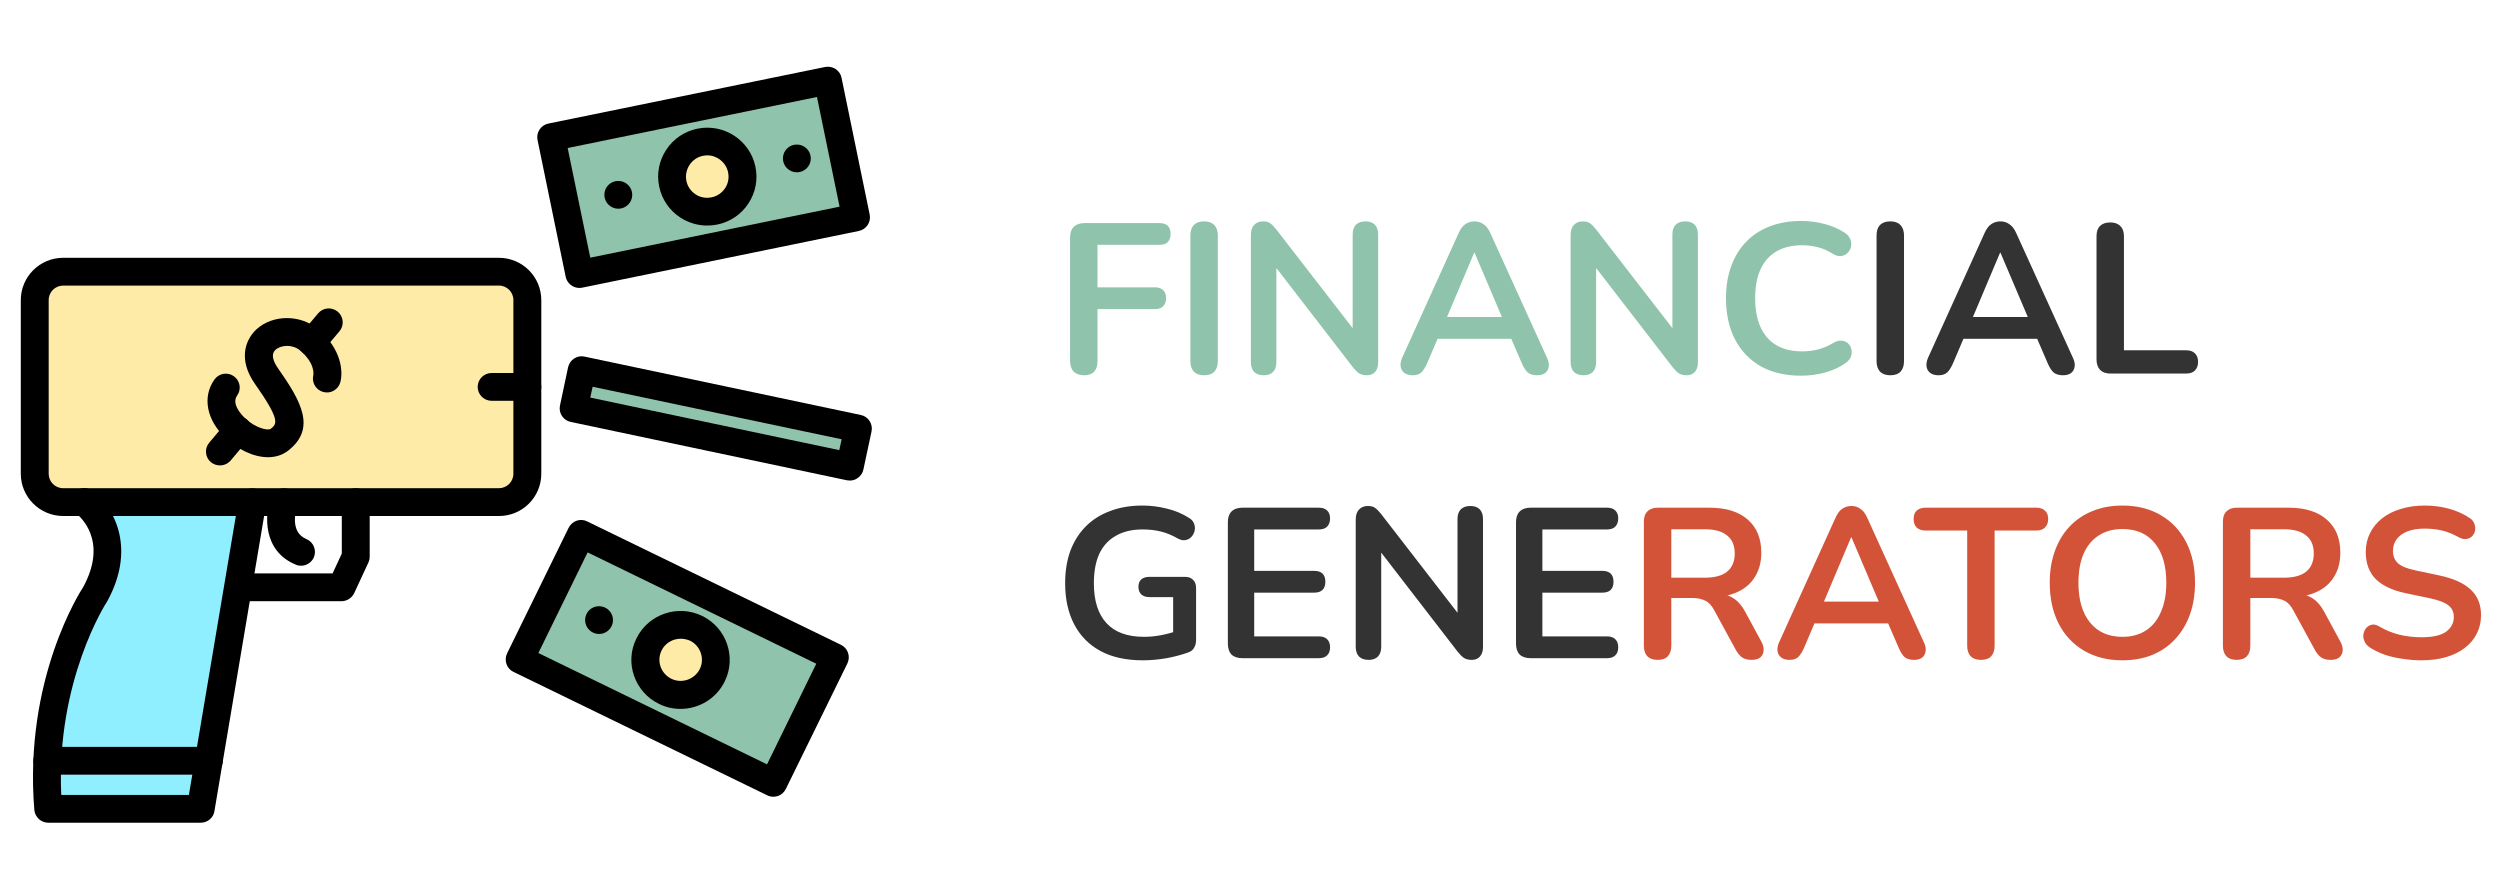<svg width="104" height="37" viewBox="0 0 104 37" fill="none" xmlns="http://www.w3.org/2000/svg">
<g clip-path="url(#clip0_11_20)">
<mask id="mask0_11_20" style="mask-type:luminance" maskUnits="userSpaceOnUse" x="0" y="0" width="38" height="37">
<path d="M37.143 0H0V37H37.143V0Z" fill="white"/>
</mask>
<g mask="url(#mask0_11_20)">
<mask id="mask1_11_20" style="mask-type:luminance" maskUnits="userSpaceOnUse" x="0" y="0" width="38" height="37">
<path d="M37.143 0H0V37H37.143V0Z" fill="white"/>
</mask>
<g mask="url(#mask1_11_20)">
<path d="M35.69 17.836L24.199 15.409L23.862 16.992L35.353 19.419L35.69 17.836Z" fill="#8FC3AC"/>
<path d="M34.435 3.359L22.928 5.711L24.101 11.402L35.607 9.051L34.435 3.359Z" fill="#8FC3AC"/>
<path d="M30.858 7.053C31.02 7.845 30.509 8.614 29.72 8.776C28.925 8.938 28.153 8.429 27.991 7.643C27.828 6.851 28.339 6.082 29.128 5.92C29.917 5.758 30.695 6.267 30.858 7.053Z" fill="#FFEBA8"/>
<path d="M34.734 27.342L24.179 22.206L21.619 27.426L32.174 32.562L34.734 27.342Z" fill="#8FC3AC"/>
<path d="M29.633 28.097C29.279 28.82 28.403 29.12 27.672 28.767C26.946 28.415 26.644 27.542 26.998 26.814C27.352 26.091 28.229 25.79 28.96 26.143C29.685 26.495 29.987 27.369 29.633 28.097Z" fill="#FFEBA8"/>
<path d="M20.759 20.888H2.629C1.979 20.888 1.445 20.361 1.445 19.708V12.482C1.445 11.834 1.973 11.302 2.629 11.302H20.754C21.404 11.302 21.937 11.829 21.937 12.482V19.708C21.937 20.361 21.409 20.888 20.759 20.888Z" fill="#FFEBA8"/>
<path d="M3.5 20.888C3.5 20.888 5.328 22.223 3.941 24.744C3.941 24.744 1.567 28.346 2.002 33.647H8.351L10.499 20.888H3.5Z" fill="#8FEFFF"/>
<path d="M35.355 19.991C35.315 19.991 35.274 19.986 35.233 19.98L23.742 17.552C23.429 17.488 23.226 17.176 23.296 16.864L23.632 15.28C23.667 15.13 23.754 14.996 23.882 14.916C24.009 14.829 24.166 14.8 24.317 14.835L35.808 17.263C36.121 17.326 36.325 17.639 36.255 17.951L35.918 19.529C35.889 19.679 35.796 19.812 35.669 19.893C35.582 19.957 35.471 19.991 35.355 19.991ZM24.555 16.54L34.914 18.726L35.013 18.274L24.654 16.089L24.555 16.54ZM24.102 11.979C23.835 11.979 23.591 11.788 23.533 11.516L22.361 5.822C22.297 5.51 22.5 5.203 22.814 5.14L34.322 2.787C34.473 2.758 34.63 2.787 34.758 2.868C34.885 2.954 34.978 3.081 35.007 3.232L36.179 8.926C36.243 9.238 36.04 9.545 35.727 9.608L24.218 11.967C24.178 11.973 24.143 11.979 24.102 11.979ZM23.615 6.157L24.555 10.719L34.926 8.597L33.986 4.035L23.615 6.157Z" fill="black"/>
<path d="M25.721 8.683C25.402 8.683 25.141 8.423 25.141 8.105C25.141 7.787 25.396 7.527 25.715 7.527H25.721C26.041 7.527 26.302 7.787 26.302 8.105C26.302 8.423 26.041 8.683 25.721 8.683ZM29.418 9.383C29.023 9.383 28.635 9.267 28.298 9.048C27.84 8.747 27.532 8.29 27.422 7.758C27.311 7.227 27.416 6.683 27.718 6.226C28.02 5.77 28.478 5.463 29.012 5.353C30.12 5.128 31.2 5.839 31.426 6.938C31.537 7.469 31.432 8.013 31.13 8.47C30.828 8.926 30.37 9.233 29.836 9.342C29.697 9.371 29.557 9.383 29.418 9.383ZM29.424 6.463C29.366 6.463 29.308 6.469 29.244 6.481C28.768 6.579 28.461 7.047 28.553 7.521C28.6 7.753 28.733 7.949 28.931 8.082C29.128 8.215 29.366 8.256 29.598 8.209C29.83 8.163 30.028 8.03 30.161 7.834C30.294 7.637 30.335 7.4 30.289 7.169C30.202 6.753 29.83 6.463 29.424 6.463ZM33.15 7.169C32.831 7.169 32.569 6.909 32.569 6.591C32.569 6.273 32.825 6.013 33.144 6.013H33.15C33.469 6.013 33.73 6.273 33.73 6.591C33.73 6.909 33.469 7.169 33.15 7.169ZM32.175 33.144C32.088 33.144 32.001 33.127 31.919 33.086L21.363 27.952C21.073 27.814 20.957 27.467 21.096 27.178L23.655 21.957C23.725 21.819 23.841 21.714 23.986 21.662C24.131 21.61 24.294 21.622 24.427 21.691L34.984 26.825C35.274 26.964 35.39 27.311 35.251 27.6L32.691 32.82C32.622 32.959 32.506 33.063 32.361 33.115C32.303 33.132 32.239 33.144 32.175 33.144ZM22.396 27.166L31.908 31.797L33.957 27.611L24.445 22.98L22.396 27.166Z" fill="black"/>
<path d="M24.921 26.374C24.601 26.374 24.34 26.114 24.34 25.796C24.34 25.478 24.596 25.218 24.915 25.218H24.921C25.24 25.218 25.501 25.478 25.501 25.796C25.501 26.114 25.24 26.374 24.921 26.374ZM28.31 29.49C28.008 29.49 27.706 29.427 27.416 29.282C26.923 29.045 26.557 28.629 26.377 28.114C26.197 27.6 26.232 27.045 26.476 26.559C26.969 25.547 28.2 25.131 29.209 25.622C30.225 26.114 30.643 27.34 30.149 28.346C29.796 29.068 29.07 29.49 28.31 29.49ZM28.316 26.571C27.991 26.571 27.671 26.75 27.52 27.062C27.416 27.276 27.404 27.513 27.48 27.733C27.555 27.952 27.718 28.131 27.927 28.236C28.362 28.45 28.896 28.265 29.111 27.831C29.325 27.397 29.14 26.866 28.704 26.651C28.577 26.599 28.449 26.571 28.316 26.571Z" fill="black"/>
<path d="M20.759 21.466H2.629C1.66 21.466 0.865 20.68 0.865 19.708V12.482C0.865 11.516 1.654 10.724 2.629 10.724H20.754C21.723 10.724 22.518 11.511 22.518 12.482V19.708C22.518 20.68 21.729 21.466 20.759 21.466ZM2.629 11.88C2.298 11.88 2.025 12.146 2.025 12.482V19.708C2.025 20.038 2.292 20.309 2.629 20.309H20.754C21.084 20.309 21.357 20.044 21.357 19.708V12.482C21.357 12.152 21.09 11.88 20.754 11.88H2.629Z" fill="black"/>
<path d="M8.351 34.225H2.008C1.706 34.225 1.457 33.994 1.428 33.693C0.981 28.253 3.355 24.582 3.459 24.426C4.527 22.472 3.302 21.46 3.157 21.35C2.902 21.159 2.85 20.795 3.041 20.541C3.233 20.286 3.593 20.229 3.848 20.419C4.62 20.986 5.746 22.674 4.457 25.021C4.405 25.091 2.327 28.328 2.548 33.069H7.858L9.924 20.795C9.976 20.483 10.278 20.269 10.592 20.321C10.905 20.373 11.12 20.674 11.068 20.986L8.92 33.745C8.88 34.017 8.636 34.225 8.351 34.225ZM12.524 23.535C12.449 23.535 12.373 23.524 12.304 23.489C10.917 22.917 11.015 21.414 11.259 20.703C11.364 20.402 11.694 20.24 11.996 20.344C12.298 20.448 12.46 20.772 12.356 21.078C12.321 21.188 12.031 22.131 12.745 22.425C13.041 22.547 13.18 22.888 13.058 23.183C12.965 23.397 12.751 23.535 12.524 23.535Z" fill="black"/>
<path d="M8.688 32.225H1.967C1.648 32.225 1.387 31.965 1.387 31.646C1.387 31.329 1.648 31.069 1.967 31.069H8.688C9.007 31.069 9.268 31.329 9.268 31.646C9.268 31.965 9.007 32.225 8.688 32.225ZM14.207 25.01H9.999C9.68 25.01 9.419 24.75 9.419 24.431C9.419 24.114 9.68 23.854 9.999 23.854H13.836L14.219 23.027V20.888C14.219 20.57 14.48 20.309 14.799 20.309C15.118 20.309 15.379 20.57 15.379 20.888V23.154C15.379 23.241 15.362 23.322 15.327 23.397L14.735 24.674C14.636 24.877 14.433 25.01 14.207 25.01ZM21.937 16.673H20.452C20.133 16.673 19.871 16.413 19.871 16.095C19.871 15.777 20.133 15.517 20.452 15.517H21.937C22.257 15.517 22.518 15.777 22.518 16.095C22.518 16.413 22.257 16.673 21.937 16.673ZM11.149 19.02C10.539 19.02 9.878 18.685 9.384 18.223C8.589 17.471 8.409 16.511 8.92 15.789C9.106 15.528 9.466 15.465 9.727 15.65C9.988 15.835 10.052 16.193 9.866 16.453C9.616 16.8 10.046 17.251 10.179 17.384C10.644 17.829 11.154 17.916 11.259 17.841C11.514 17.639 11.688 17.506 10.609 15.974C9.907 14.979 10.185 14.147 10.673 13.696C11.346 13.083 12.489 13.077 13.22 13.684C14.224 14.523 14.277 15.476 14.155 15.91C14.068 16.216 13.743 16.396 13.435 16.303C13.133 16.216 12.959 15.904 13.035 15.604C13.04 15.563 13.11 15.106 12.478 14.575C12.164 14.314 11.688 14.349 11.462 14.551C11.241 14.754 11.398 15.078 11.561 15.315C12.53 16.696 13.174 17.824 11.979 18.754C11.735 18.939 11.45 19.02 11.149 19.02Z" fill="black"/>
<path d="M9.147 19.361C9.013 19.361 8.885 19.315 8.775 19.229C8.531 19.026 8.497 18.656 8.706 18.413L9.454 17.523C9.657 17.28 10.023 17.245 10.273 17.454C10.516 17.656 10.551 18.026 10.342 18.269L9.594 19.159C9.477 19.292 9.315 19.361 9.147 19.361ZM12.977 14.812C12.844 14.812 12.716 14.765 12.606 14.679C12.362 14.476 12.327 14.106 12.536 13.864L13.232 13.037C13.435 12.794 13.801 12.759 14.051 12.967C14.294 13.17 14.329 13.54 14.12 13.783L13.424 14.609C13.308 14.742 13.139 14.812 12.977 14.812Z" fill="black"/>
</g>
</g>
<path d="M45.103 15.611C44.919 15.611 44.773 15.561 44.666 15.46C44.565 15.354 44.515 15.203 44.515 15.007V9.883C44.515 9.688 44.565 9.54 44.666 9.439C44.773 9.333 44.925 9.28 45.121 9.28H48.232C48.387 9.28 48.503 9.318 48.58 9.395C48.657 9.472 48.696 9.582 48.696 9.724C48.696 9.872 48.657 9.987 48.58 10.07C48.503 10.147 48.387 10.185 48.232 10.185H45.656V11.953H48.045C48.194 11.953 48.306 11.991 48.384 12.068C48.467 12.145 48.508 12.254 48.508 12.396C48.508 12.544 48.467 12.66 48.384 12.743C48.306 12.82 48.194 12.858 48.045 12.858H45.656V15.007C45.656 15.41 45.472 15.611 45.103 15.611ZM50.091 15.611C49.907 15.611 49.764 15.561 49.663 15.46C49.568 15.354 49.52 15.209 49.52 15.025V9.795C49.52 9.605 49.568 9.46 49.663 9.36C49.764 9.259 49.907 9.209 50.091 9.209C50.275 9.209 50.415 9.259 50.51 9.36C50.611 9.46 50.661 9.605 50.661 9.795V15.025C50.661 15.209 50.614 15.354 50.519 15.46C50.424 15.561 50.281 15.611 50.091 15.611ZM52.571 15.611C52.399 15.611 52.265 15.564 52.17 15.469C52.081 15.374 52.036 15.238 52.036 15.06V9.777C52.036 9.593 52.081 9.454 52.17 9.36C52.265 9.259 52.387 9.209 52.535 9.209C52.672 9.209 52.773 9.235 52.839 9.288C52.91 9.336 52.993 9.419 53.088 9.537L56.502 13.95H56.271V9.75C56.271 9.579 56.315 9.445 56.404 9.351C56.499 9.256 56.633 9.209 56.806 9.209C56.978 9.209 57.109 9.256 57.198 9.351C57.287 9.445 57.331 9.579 57.331 9.75V15.078C57.331 15.244 57.29 15.374 57.207 15.469C57.123 15.564 57.011 15.611 56.868 15.611C56.731 15.611 56.621 15.584 56.538 15.531C56.461 15.478 56.375 15.392 56.279 15.274L52.874 10.86H53.097V15.06C53.097 15.238 53.053 15.374 52.963 15.469C52.874 15.564 52.743 15.611 52.571 15.611ZM58.767 15.611C58.624 15.611 58.508 15.579 58.419 15.513C58.336 15.448 58.286 15.362 58.268 15.256C58.25 15.143 58.271 15.019 58.33 14.883L60.684 9.688C60.761 9.516 60.853 9.395 60.96 9.324C61.073 9.247 61.201 9.209 61.343 9.209C61.48 9.209 61.602 9.247 61.709 9.324C61.822 9.395 61.917 9.516 61.994 9.688L64.356 14.883C64.422 15.019 64.445 15.143 64.428 15.256C64.41 15.368 64.359 15.457 64.276 15.522C64.193 15.581 64.083 15.611 63.946 15.611C63.78 15.611 63.649 15.573 63.554 15.496C63.465 15.413 63.385 15.288 63.313 15.123L62.734 13.782L63.215 14.093H59.453L59.935 13.782L59.364 15.123C59.287 15.294 59.207 15.419 59.124 15.496C59.04 15.573 58.922 15.611 58.767 15.611ZM61.325 10.514L60.077 13.471L59.846 13.187H62.823L62.6 13.471L61.343 10.514H61.325ZM65.873 15.611C65.701 15.611 65.567 15.564 65.472 15.469C65.383 15.374 65.338 15.238 65.338 15.06V9.777C65.338 9.593 65.383 9.454 65.472 9.36C65.567 9.259 65.689 9.209 65.837 9.209C65.974 9.209 66.075 9.235 66.14 9.288C66.212 9.336 66.295 9.419 66.39 9.537L69.804 13.95H69.572V9.75C69.572 9.579 69.617 9.445 69.706 9.351C69.801 9.256 69.935 9.209 70.107 9.209C70.28 9.209 70.41 9.256 70.499 9.351C70.589 9.445 70.633 9.579 70.633 9.75V15.078C70.633 15.244 70.592 15.374 70.508 15.469C70.425 15.564 70.312 15.611 70.17 15.611C70.033 15.611 69.923 15.584 69.84 15.531C69.763 15.478 69.676 15.392 69.581 15.274L66.176 10.86H66.399V15.06C66.399 15.238 66.354 15.374 66.265 15.469C66.176 15.564 66.045 15.611 65.873 15.611ZM74.93 15.629C74.277 15.629 73.715 15.499 73.246 15.238C72.782 14.972 72.425 14.599 72.176 14.119C71.926 13.634 71.801 13.062 71.801 12.405C71.801 11.914 71.873 11.473 72.015 11.082C72.158 10.686 72.363 10.348 72.63 10.07C72.898 9.786 73.225 9.57 73.611 9.422C74.003 9.268 74.443 9.191 74.93 9.191C75.257 9.191 75.578 9.232 75.893 9.315C76.208 9.398 76.484 9.516 76.722 9.67C76.847 9.747 76.93 9.842 76.972 9.954C77.013 10.061 77.022 10.168 76.999 10.274C76.975 10.375 76.924 10.461 76.847 10.532C76.776 10.603 76.684 10.644 76.571 10.656C76.464 10.662 76.345 10.623 76.214 10.541C76.03 10.422 75.831 10.336 75.617 10.283C75.403 10.23 75.186 10.203 74.966 10.203C74.544 10.203 74.187 10.289 73.896 10.461C73.605 10.632 73.385 10.881 73.237 11.207C73.088 11.532 73.014 11.932 73.014 12.405C73.014 12.873 73.088 13.273 73.237 13.604C73.385 13.936 73.605 14.187 73.896 14.359C74.187 14.531 74.544 14.617 74.966 14.617C75.192 14.617 75.415 14.59 75.635 14.537C75.855 14.477 76.062 14.389 76.259 14.27C76.389 14.193 76.505 14.161 76.606 14.172C76.713 14.178 76.802 14.214 76.874 14.279C76.945 14.344 76.993 14.427 77.016 14.528C77.04 14.622 77.034 14.723 76.999 14.83C76.963 14.93 76.892 15.019 76.785 15.096C76.547 15.268 76.262 15.401 75.929 15.496C75.602 15.584 75.269 15.629 74.93 15.629Z" fill="#8FC3AC"/>
<path d="M78.636 15.611C78.452 15.611 78.309 15.561 78.208 15.46C78.113 15.354 78.065 15.209 78.065 15.025V9.795C78.065 9.605 78.113 9.46 78.208 9.36C78.309 9.259 78.452 9.209 78.636 9.209C78.82 9.209 78.96 9.259 79.055 9.36C79.156 9.46 79.207 9.605 79.207 9.795V15.025C79.207 15.209 79.159 15.354 79.064 15.46C78.969 15.561 78.826 15.611 78.636 15.611ZM80.644 15.611C80.501 15.611 80.385 15.579 80.296 15.513C80.213 15.448 80.162 15.362 80.145 15.256C80.127 15.143 80.148 15.019 80.207 14.883L82.561 9.688C82.638 9.516 82.73 9.395 82.837 9.324C82.95 9.247 83.078 9.209 83.22 9.209C83.357 9.209 83.479 9.247 83.586 9.324C83.698 9.395 83.794 9.516 83.871 9.688L86.233 14.883C86.299 15.019 86.322 15.143 86.305 15.256C86.287 15.368 86.236 15.457 86.153 15.522C86.07 15.581 85.96 15.611 85.823 15.611C85.657 15.611 85.526 15.573 85.431 15.496C85.342 15.413 85.261 15.288 85.19 15.123L84.611 13.782L85.092 14.093H81.33L81.812 13.782L81.241 15.123C81.164 15.294 81.084 15.419 81.001 15.496C80.917 15.573 80.798 15.611 80.644 15.611ZM83.202 10.514L81.954 13.471L81.722 13.187H84.7L84.477 13.471L83.22 10.514H83.202ZM87.794 15.54C87.61 15.54 87.467 15.49 87.366 15.389C87.265 15.283 87.215 15.137 87.215 14.954V9.83C87.215 9.641 87.262 9.499 87.357 9.404C87.458 9.303 87.601 9.253 87.785 9.253C87.969 9.253 88.109 9.303 88.204 9.404C88.305 9.499 88.356 9.641 88.356 9.83V14.572H90.941C91.101 14.572 91.223 14.614 91.306 14.696C91.395 14.779 91.44 14.898 91.44 15.052C91.44 15.206 91.395 15.327 91.306 15.416C91.223 15.499 91.101 15.54 90.941 15.54H87.794Z" fill="#333333"/>
<path d="M47.537 27.469C46.842 27.469 46.253 27.339 45.772 27.078C45.297 26.818 44.934 26.448 44.684 25.968C44.435 25.489 44.31 24.92 44.31 24.263C44.31 23.766 44.381 23.319 44.524 22.922C44.673 22.526 44.883 22.188 45.157 21.91C45.436 21.626 45.775 21.41 46.173 21.262C46.571 21.108 47.023 21.031 47.528 21.031C47.861 21.031 48.194 21.072 48.526 21.155C48.865 21.232 49.183 21.365 49.48 21.555C49.581 21.62 49.647 21.7 49.676 21.794C49.712 21.889 49.718 21.987 49.694 22.087C49.67 22.182 49.626 22.265 49.561 22.336C49.495 22.407 49.412 22.452 49.311 22.469C49.216 22.487 49.109 22.463 48.99 22.398C48.764 22.268 48.535 22.173 48.304 22.114C48.072 22.055 47.813 22.025 47.528 22.025C47.088 22.025 46.717 22.114 46.414 22.292C46.111 22.463 45.882 22.715 45.727 23.047C45.579 23.378 45.505 23.784 45.505 24.263C45.505 24.991 45.68 25.545 46.031 25.924C46.381 26.303 46.901 26.492 47.59 26.492C47.828 26.492 48.069 26.468 48.313 26.421C48.556 26.374 48.794 26.308 49.026 26.226L48.803 26.732V24.84H47.822C47.674 24.84 47.558 24.802 47.475 24.725C47.397 24.648 47.359 24.544 47.359 24.414C47.359 24.278 47.397 24.174 47.475 24.103C47.558 24.032 47.674 23.997 47.822 23.997H49.293C49.442 23.997 49.555 24.038 49.632 24.121C49.715 24.198 49.757 24.311 49.757 24.459V26.616C49.757 26.747 49.73 26.856 49.676 26.945C49.629 27.034 49.549 27.099 49.436 27.14C49.174 27.235 48.874 27.315 48.535 27.38C48.197 27.439 47.864 27.469 47.537 27.469ZM51.685 27.38C51.489 27.38 51.337 27.33 51.23 27.229C51.129 27.122 51.079 26.971 51.079 26.776V21.723C51.079 21.528 51.129 21.38 51.23 21.279C51.337 21.173 51.489 21.12 51.685 21.12H54.867C55.016 21.12 55.129 21.158 55.206 21.235C55.289 21.312 55.331 21.422 55.331 21.564C55.331 21.712 55.289 21.827 55.206 21.91C55.129 21.987 55.016 22.025 54.867 22.025H52.175V23.748H54.671C54.826 23.748 54.942 23.787 55.019 23.863C55.096 23.941 55.135 24.053 55.135 24.201C55.135 24.349 55.096 24.461 55.019 24.538C54.942 24.615 54.826 24.654 54.671 24.654H52.175V26.474H54.867C55.016 26.474 55.129 26.513 55.206 26.59C55.289 26.667 55.331 26.779 55.331 26.927C55.331 27.075 55.289 27.188 55.206 27.265C55.129 27.341 55.016 27.38 54.867 27.38H51.685ZM56.933 27.451C56.76 27.451 56.627 27.404 56.532 27.309C56.443 27.214 56.398 27.078 56.398 26.901V21.617C56.398 21.433 56.443 21.294 56.532 21.2C56.627 21.099 56.748 21.049 56.897 21.049C57.034 21.049 57.135 21.075 57.2 21.128C57.272 21.176 57.355 21.259 57.45 21.377L60.864 25.791H60.632V21.59C60.632 21.419 60.677 21.285 60.766 21.191C60.861 21.096 60.995 21.049 61.167 21.049C61.339 21.049 61.47 21.096 61.559 21.191C61.648 21.285 61.693 21.419 61.693 21.59V26.918C61.693 27.084 61.651 27.214 61.568 27.309C61.485 27.404 61.372 27.451 61.229 27.451C61.093 27.451 60.983 27.424 60.9 27.371C60.822 27.318 60.736 27.232 60.641 27.114L57.236 22.7H57.459V26.901C57.459 27.078 57.414 27.214 57.325 27.309C57.236 27.404 57.105 27.451 56.933 27.451ZM63.672 27.38C63.476 27.38 63.325 27.33 63.218 27.229C63.117 27.122 63.066 26.971 63.066 26.776V21.723C63.066 21.528 63.117 21.38 63.218 21.279C63.325 21.173 63.476 21.12 63.672 21.12H66.855C67.003 21.12 67.116 21.158 67.194 21.235C67.277 21.312 67.318 21.422 67.318 21.564C67.318 21.712 67.277 21.827 67.194 21.91C67.116 21.987 67.003 22.025 66.855 22.025H64.163V23.748H66.659C66.813 23.748 66.929 23.787 67.006 23.863C67.084 23.941 67.122 24.053 67.122 24.201C67.122 24.349 67.084 24.461 67.006 24.538C66.929 24.615 66.813 24.654 66.659 24.654H64.163V26.474H66.855C67.003 26.474 67.116 26.513 67.194 26.59C67.277 26.667 67.318 26.779 67.318 26.927C67.318 27.075 67.277 27.188 67.194 27.265C67.116 27.341 67.003 27.38 66.855 27.38H63.672Z" fill="#333333"/>
<path d="M68.956 27.451C68.771 27.451 68.629 27.401 68.528 27.3C68.433 27.194 68.385 27.049 68.385 26.865V21.697C68.385 21.507 68.436 21.365 68.537 21.271C68.638 21.17 68.78 21.12 68.964 21.12H71.113C71.802 21.12 72.334 21.285 72.708 21.617C73.083 21.942 73.27 22.401 73.27 22.993C73.27 23.378 73.184 23.71 73.011 23.988C72.845 24.266 72.602 24.479 72.281 24.627C71.96 24.775 71.57 24.849 71.113 24.849L71.193 24.716H71.487C71.731 24.716 71.942 24.775 72.12 24.894C72.304 25.012 72.465 25.198 72.602 25.453L73.27 26.687C73.341 26.812 73.374 26.933 73.368 27.051C73.362 27.17 73.318 27.267 73.234 27.345C73.151 27.416 73.029 27.451 72.869 27.451C72.708 27.451 72.578 27.419 72.477 27.353C72.376 27.282 72.287 27.176 72.209 27.034L71.309 25.382C71.202 25.181 71.074 25.047 70.926 24.982C70.783 24.911 70.599 24.876 70.373 24.876H69.526V26.865C69.526 27.049 69.478 27.194 69.383 27.3C69.288 27.401 69.146 27.451 68.956 27.451ZM69.526 24.032H70.917C71.327 24.032 71.636 23.949 71.844 23.784C72.058 23.612 72.165 23.357 72.165 23.02C72.165 22.688 72.058 22.44 71.844 22.274C71.636 22.102 71.327 22.017 70.917 22.017H69.526V24.032ZM74.445 27.451C74.303 27.451 74.187 27.419 74.098 27.353C74.014 27.288 73.964 27.202 73.946 27.096C73.928 26.983 73.949 26.859 74.009 26.723L76.362 21.528C76.439 21.356 76.531 21.235 76.638 21.164C76.751 21.087 76.879 21.049 77.022 21.049C77.158 21.049 77.28 21.087 77.387 21.164C77.5 21.235 77.595 21.356 77.672 21.528L80.035 26.723C80.1 26.859 80.124 26.983 80.106 27.096C80.088 27.208 80.038 27.297 79.954 27.362C79.871 27.421 79.761 27.451 79.625 27.451C79.458 27.451 79.327 27.413 79.232 27.336C79.143 27.253 79.063 27.128 78.992 26.963L78.412 25.622L78.894 25.933H75.132L75.613 25.622L75.043 26.963C74.965 27.134 74.885 27.259 74.802 27.336C74.719 27.413 74.6 27.451 74.445 27.451ZM77.004 22.354L75.756 25.311L75.524 25.027H78.501L78.278 25.311L77.022 22.354H77.004ZM82.406 27.451C82.222 27.451 82.079 27.401 81.978 27.3C81.883 27.194 81.835 27.049 81.835 26.865V22.07H80.097C79.942 22.07 79.821 22.028 79.732 21.945C79.648 21.857 79.607 21.738 79.607 21.59C79.607 21.436 79.648 21.321 79.732 21.244C79.821 21.161 79.942 21.12 80.097 21.12H84.715C84.869 21.12 84.988 21.161 85.071 21.244C85.16 21.321 85.205 21.436 85.205 21.59C85.205 21.738 85.16 21.857 85.071 21.945C84.988 22.028 84.869 22.07 84.715 22.07H82.976V26.865C82.976 27.049 82.929 27.194 82.834 27.3C82.739 27.401 82.596 27.451 82.406 27.451ZM88.291 27.469C87.685 27.469 87.153 27.336 86.695 27.069C86.243 26.803 85.893 26.43 85.643 25.95C85.394 25.465 85.269 24.897 85.269 24.245C85.269 23.754 85.34 23.313 85.483 22.922C85.625 22.526 85.827 22.188 86.089 21.91C86.356 21.626 86.674 21.41 87.043 21.262C87.417 21.108 87.833 21.031 88.291 21.031C88.903 21.031 89.435 21.164 89.886 21.43C90.338 21.691 90.689 22.061 90.938 22.54C91.188 23.02 91.313 23.585 91.313 24.236C91.313 24.728 91.241 25.172 91.099 25.569C90.956 25.965 90.751 26.305 90.484 26.59C90.222 26.874 89.904 27.093 89.53 27.247C89.161 27.395 88.748 27.469 88.291 27.469ZM88.291 26.492C88.677 26.492 89.004 26.403 89.271 26.226C89.545 26.048 89.753 25.791 89.895 25.453C90.044 25.116 90.118 24.713 90.118 24.245C90.118 23.535 89.958 22.984 89.637 22.594C89.322 22.203 88.873 22.008 88.291 22.008C87.91 22.008 87.584 22.096 87.31 22.274C87.037 22.446 86.826 22.7 86.677 23.038C86.535 23.369 86.463 23.772 86.463 24.245C86.463 24.95 86.624 25.5 86.945 25.897C87.266 26.294 87.714 26.492 88.291 26.492ZM93.044 27.451C92.859 27.451 92.717 27.401 92.616 27.3C92.521 27.194 92.473 27.049 92.473 26.865V21.697C92.473 21.507 92.524 21.365 92.625 21.271C92.726 21.17 92.868 21.12 93.052 21.12H95.201C95.89 21.12 96.422 21.285 96.796 21.617C97.171 21.942 97.358 22.401 97.358 22.993C97.358 23.378 97.272 23.71 97.1 23.988C96.933 24.266 96.689 24.479 96.369 24.627C96.048 24.775 95.658 24.849 95.201 24.849L95.281 24.716H95.575C95.819 24.716 96.03 24.775 96.208 24.894C96.392 25.012 96.553 25.198 96.689 25.453L97.358 26.687C97.429 26.812 97.462 26.933 97.456 27.051C97.45 27.17 97.406 27.267 97.322 27.345C97.239 27.416 97.117 27.451 96.957 27.451C96.796 27.451 96.666 27.419 96.565 27.353C96.464 27.282 96.374 27.176 96.297 27.034L95.397 25.382C95.29 25.181 95.162 25.047 95.014 24.982C94.871 24.911 94.687 24.876 94.461 24.876H93.614V26.865C93.614 27.049 93.567 27.194 93.471 27.3C93.376 27.401 93.234 27.451 93.044 27.451ZM93.614 24.032H95.005C95.415 24.032 95.724 23.949 95.932 23.784C96.146 23.612 96.253 23.357 96.253 23.02C96.253 22.688 96.146 22.44 95.932 22.274C95.724 22.102 95.415 22.017 95.005 22.017H93.614V24.032ZM100.733 27.469C100.471 27.469 100.21 27.448 99.948 27.407C99.687 27.371 99.44 27.315 99.209 27.238C98.977 27.155 98.769 27.054 98.585 26.936C98.478 26.865 98.403 26.779 98.362 26.678C98.32 26.578 98.305 26.48 98.317 26.385C98.335 26.285 98.374 26.199 98.433 26.128C98.498 26.051 98.579 26.004 98.674 25.986C98.769 25.968 98.873 25.995 98.986 26.066C99.247 26.22 99.523 26.332 99.815 26.403C100.106 26.474 100.412 26.51 100.733 26.51C101.202 26.51 101.544 26.433 101.758 26.279C101.972 26.119 102.079 25.915 102.079 25.666C102.079 25.459 102.002 25.296 101.847 25.178C101.699 25.059 101.44 24.962 101.072 24.885L100.091 24.68C99.526 24.562 99.105 24.364 98.825 24.085C98.552 23.801 98.415 23.428 98.415 22.967C98.415 22.677 98.475 22.413 98.593 22.176C98.712 21.939 98.879 21.735 99.093 21.564C99.312 21.392 99.571 21.262 99.868 21.173C100.171 21.078 100.504 21.031 100.867 21.031C101.223 21.031 101.562 21.075 101.883 21.164C102.204 21.253 102.492 21.383 102.747 21.555C102.843 21.62 102.905 21.7 102.935 21.794C102.97 21.889 102.979 21.984 102.961 22.079C102.944 22.167 102.902 22.244 102.837 22.309C102.771 22.375 102.688 22.413 102.587 22.425C102.492 22.437 102.382 22.407 102.257 22.336C102.037 22.212 101.814 22.123 101.589 22.07C101.363 22.017 101.119 21.99 100.858 21.99C100.584 21.99 100.35 22.028 100.153 22.105C99.957 22.182 99.806 22.292 99.699 22.434C99.598 22.57 99.547 22.733 99.547 22.922C99.547 23.135 99.619 23.307 99.761 23.437C99.904 23.562 100.147 23.659 100.492 23.73L101.464 23.935C102.052 24.059 102.489 24.254 102.774 24.521C103.065 24.787 103.211 25.142 103.211 25.586C103.211 25.87 103.152 26.128 103.033 26.359C102.92 26.59 102.753 26.788 102.534 26.954C102.32 27.119 102.061 27.247 101.758 27.336C101.455 27.424 101.113 27.469 100.733 27.469Z" fill="#D35339"/>
</g>
<defs>
<clipPath id="clip0_11_20">
<rect width="104" height="37" fill="white"/>
</clipPath>
</defs>
</svg>
